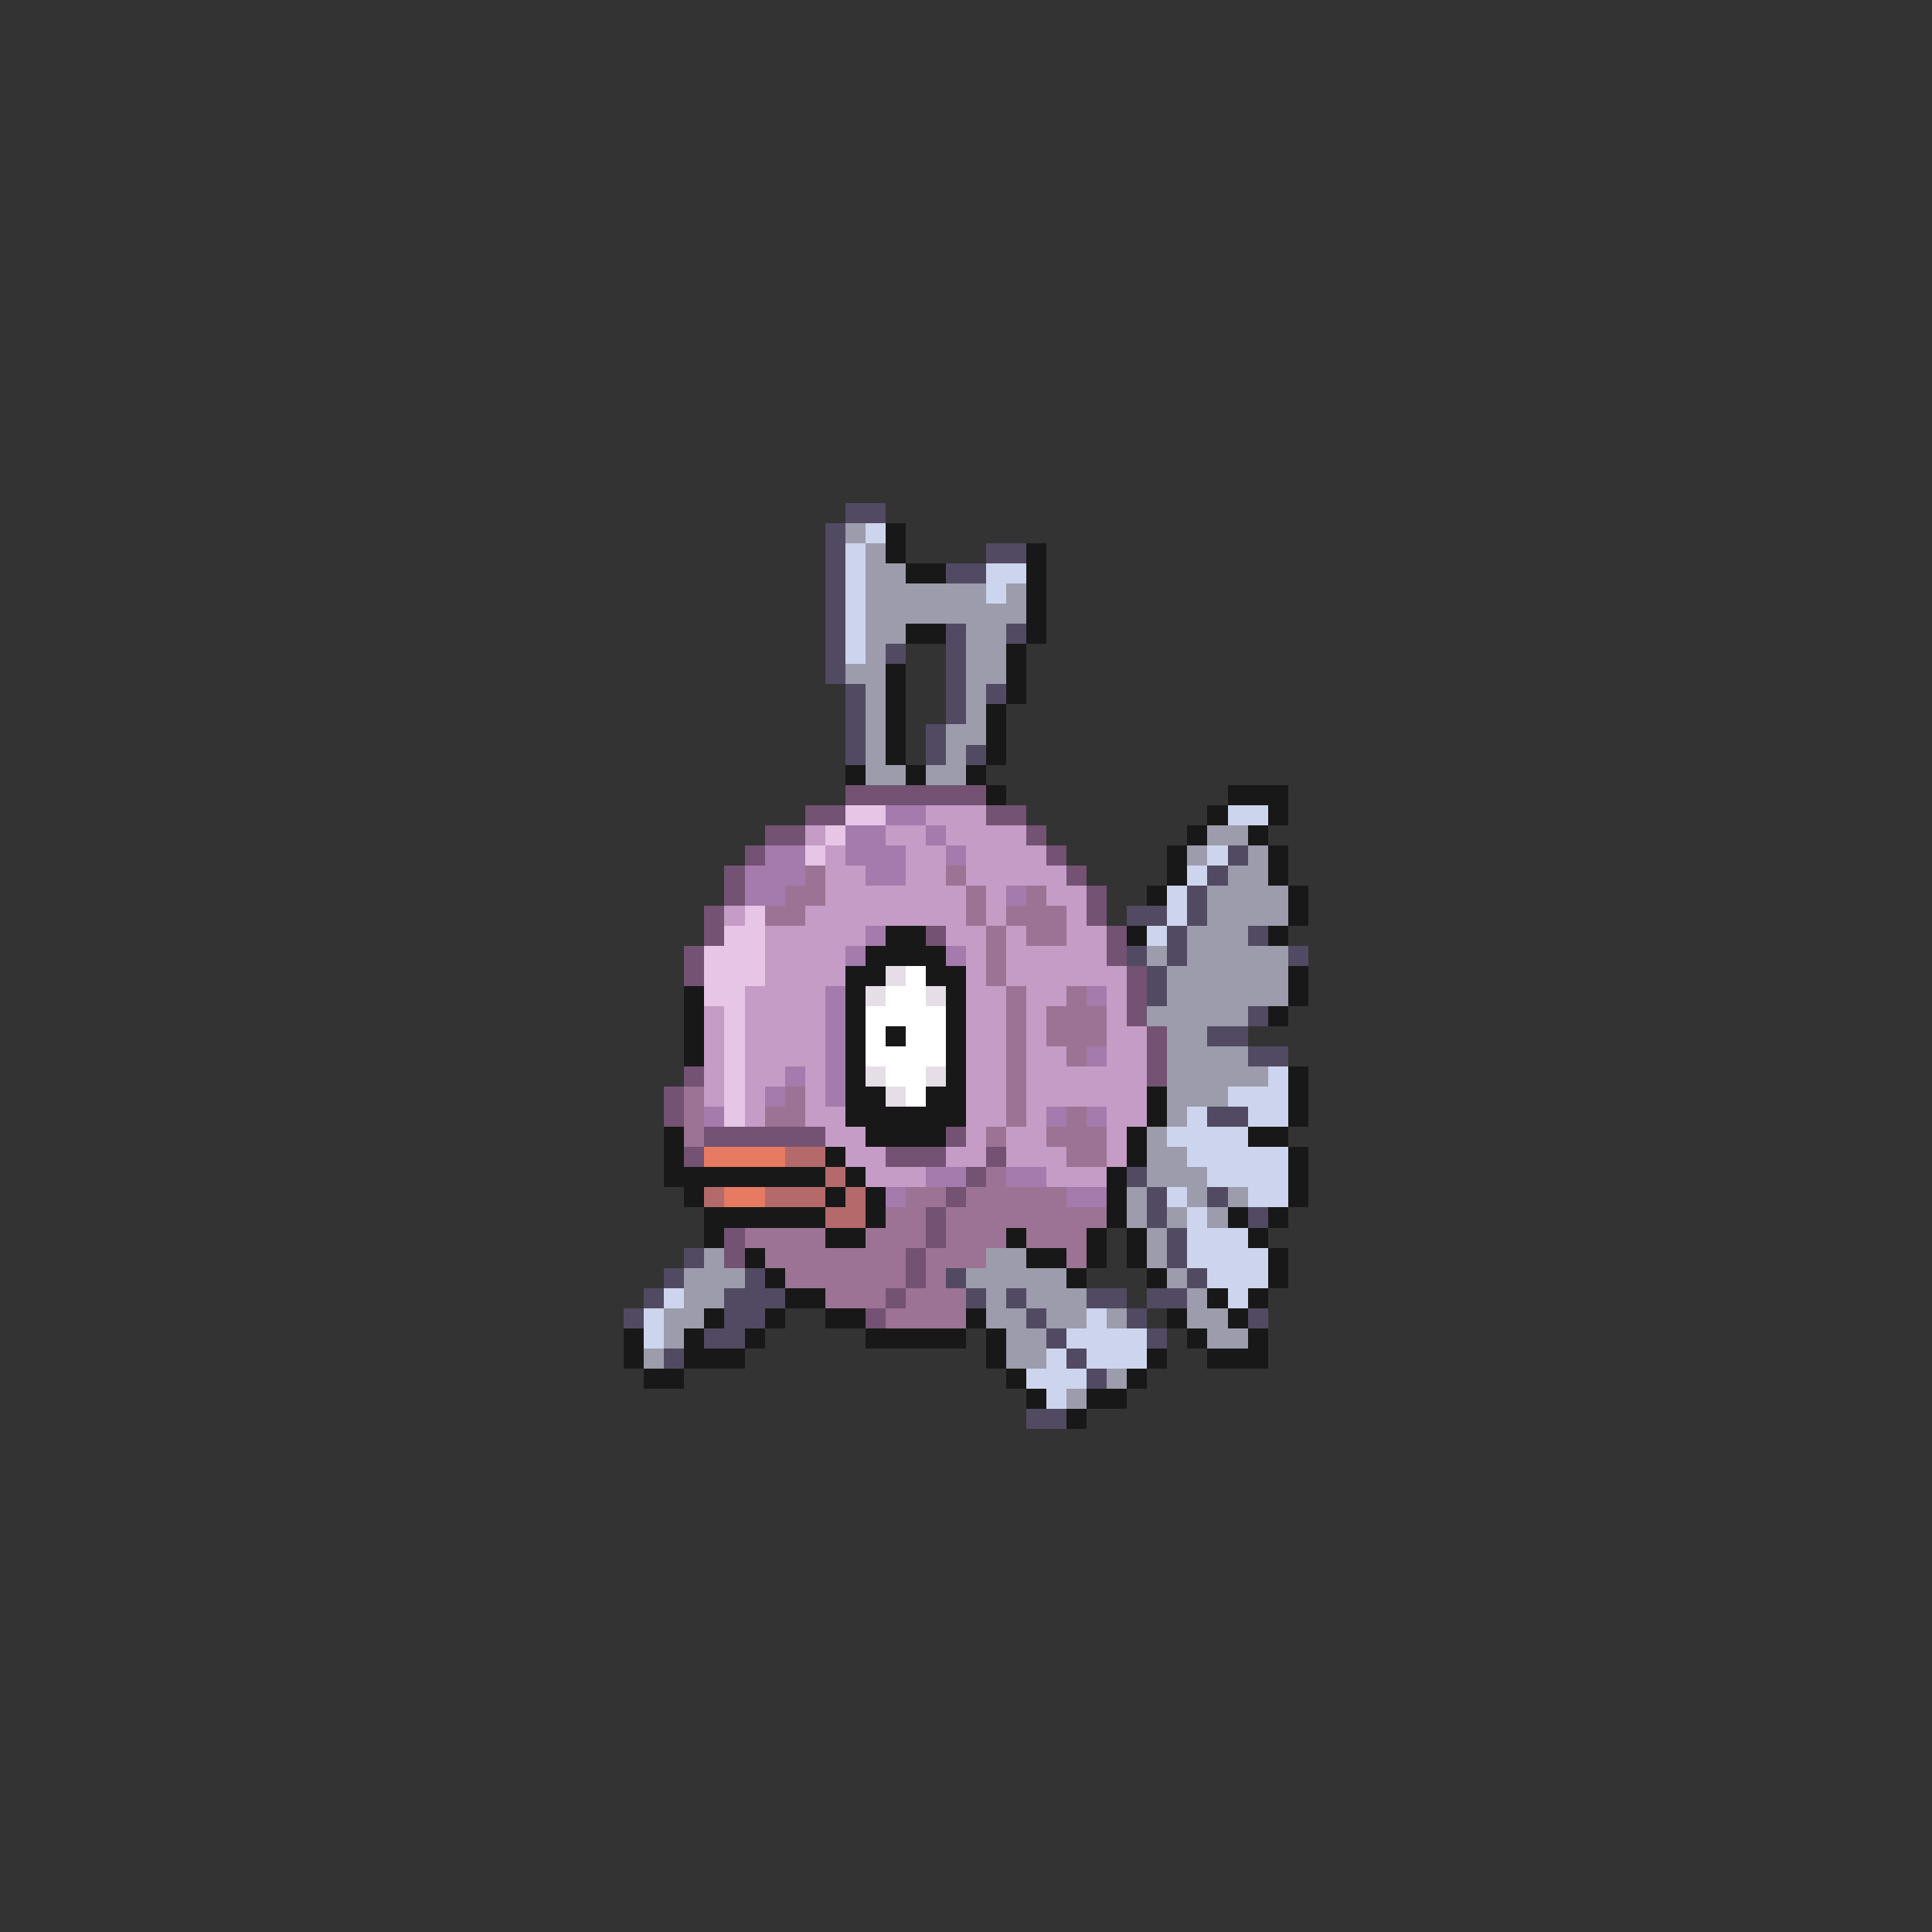<svg xmlns="http://www.w3.org/2000/svg" viewBox="0 -0.5 96 96" shape-rendering="crispEdges">
<rect x="0" y="-0.5" width="96" height="96" fill="#333333" stroke="none"/>
<path stroke="#524a62" d="M42 25h2M41 26h1M41 27h1M49 27h2M41 28h1M47 28h2M41 29h1M41 30h1M41 31h1M47 31h1M50 31h1M41 32h1M44 32h1M47 32h1M41 33h1M47 33h1M42 34h1M47 34h1M49 34h1M42 35h1M47 35h1M42 36h1M46 36h1M42 37h1M46 37h1M48 37h1M61 42h1M60 43h1M59 44h1M56 45h2M59 45h1M58 46h1M62 46h1M56 47h1M58 47h1M64 47h1M57 48h1M57 49h1M62 50h1M60 51h2M62 52h2M60 55h2M56 58h1M57 59h1M60 59h1M57 60h1M62 60h1M58 61h1M34 62h1M58 62h1M33 63h1M37 63h1M47 63h1M59 63h1M32 64h1M36 64h3M48 64h1M50 64h1M54 64h2M57 64h2M31 65h1M36 65h2M51 65h1M56 65h1M62 65h1M35 66h2M52 66h1M57 66h1M33 67h1M53 67h1M54 68h1M51 70h2" />
<path stroke="#9c9cac" d="M42 26h1M43 27h1M43 28h2M43 29h6M50 29h1M43 30h8M43 31h2M48 31h2M43 32h1M48 32h2M42 33h2M48 33h2M43 34h1M48 34h1M43 35h1M48 35h1M43 36h1M47 36h2M43 37h1M47 37h1M43 38h2M46 38h2M60 41h2M59 42h1M62 42h1M61 43h2M60 44h4M60 45h4M59 46h3M57 47h1M59 47h5M58 48h6M58 49h6M57 50h5M58 51h2M58 52h4M58 53h5M58 54h3M58 55h1M57 56h1M57 57h2M57 58h3M56 59h1M59 59h1M61 59h1M56 60h1M58 60h1M60 60h1M57 61h1M35 62h1M49 62h2M57 62h1M34 63h3M48 63h5M58 63h1M34 64h2M49 64h1M51 64h3M59 64h1M33 65h2M49 65h2M52 65h2M55 65h1M59 65h2M33 66h1M50 66h2M60 66h2M32 67h1M50 67h2M55 68h1M53 69h1" />
<path stroke="#cdd5ee" d="M43 26h1M42 27h1M42 28h1M49 28h2M42 29h1M49 29h1M42 30h1M42 31h1M42 32h1M61 40h2M60 42h1M59 43h1M58 44h1M58 45h1M57 46h1M63 53h1M61 54h3M59 55h1M62 55h2M58 56h4M59 57h5M60 58h4M58 59h1M62 59h2M59 60h1M59 61h3M59 62h4M60 63h3M33 64h1M61 64h1M32 65h1M54 65h1M32 66h1M53 66h4M52 67h1M54 67h3M51 68h3M52 69h1" />
<path stroke="#181818" d="M44 26h1M44 27h1M51 27h1M45 28h2M51 28h1M51 29h1M51 30h1M45 31h2M51 31h1M50 32h1M44 33h1M50 33h1M44 34h1M50 34h1M44 35h1M49 35h1M44 36h1M49 36h1M44 37h1M49 37h1M42 38h1M45 38h1M48 38h1M49 39h1M61 39h3M60 40h1M63 40h1M59 41h1M62 41h1M58 42h1M63 42h1M58 43h1M63 43h1M57 44h1M64 44h1M64 45h1M44 46h2M56 46h1M63 46h1M43 47h4M42 48h2M46 48h2M64 48h1M34 49h1M42 49h1M47 49h1M64 49h1M34 50h1M42 50h1M47 50h1M63 50h1M34 51h1M42 51h1M44 51h1M47 51h1M34 52h1M42 52h1M47 52h1M42 53h1M47 53h1M64 53h1M42 54h2M46 54h2M57 54h1M64 54h1M42 55h6M57 55h1M64 55h1M33 56h1M43 56h4M56 56h1M62 56h2M33 57h1M41 57h1M56 57h1M64 57h1M33 58h8M42 58h1M55 58h1M64 58h1M34 59h1M41 59h1M43 59h1M55 59h1M64 59h1M35 60h6M43 60h1M55 60h1M61 60h1M63 60h1M35 61h1M41 61h2M50 61h1M54 61h1M56 61h1M62 61h1M37 62h1M51 62h2M54 62h1M56 62h1M63 62h1M38 63h1M53 63h1M57 63h1M63 63h1M39 64h2M60 64h1M62 64h1M35 65h1M38 65h1M41 65h2M48 65h1M58 65h1M61 65h1M31 66h1M34 66h1M37 66h1M43 66h5M49 66h1M59 66h1M62 66h1M31 67h1M34 67h3M49 67h1M57 67h1M60 67h3M32 68h2M50 68h1M56 68h1M51 69h1M54 69h2M53 70h1" />
<path stroke="#735273" d="M42 39h7M40 40h2M49 40h2M38 41h2M51 41h1M37 42h1M52 42h1M36 43h1M53 43h1M36 44h1M54 44h1M35 45h1M54 45h1M35 46h1M46 46h1M55 46h1M34 47h1M55 47h1M34 48h1M56 48h1M56 49h1M56 50h1M57 51h1M57 52h1M34 53h1M57 53h1M33 54h1M33 55h1M35 56h6M47 56h1M34 57h1M44 57h3M49 57h1M48 58h1M47 59h1M46 60h1M36 61h1M46 61h1M36 62h1M45 62h1M45 63h1M44 64h1M43 65h1" />
<path stroke="#e6c5e6" d="M42 40h2M41 41h1M40 42h1M37 45h1M36 46h2M35 47h3M35 48h3M35 49h2M36 50h1M36 51h1M36 52h1M36 53h1M36 54h1M36 55h1" />
<path stroke="#a47bac" d="M44 40h2M42 41h2M46 41h1M38 42h2M42 42h3M47 42h1M37 43h3M43 43h2M37 44h2M50 44h1M43 46h1M42 47h1M47 47h1M41 49h1M54 49h1M41 50h1M41 51h1M41 52h1M54 52h1M39 53h1M41 53h1M38 54h1M41 54h1M35 55h1M52 55h1M54 55h1M46 58h2M50 58h2M44 59h1M53 59h2" />
<path stroke="#c59cc5" d="M46 40h3M40 41h1M44 41h2M47 41h4M41 42h1M45 42h2M48 42h4M41 43h2M45 43h2M48 43h5M41 44h7M49 44h1M52 44h2M36 45h1M40 45h8M49 45h1M53 45h1M38 46h5M47 46h2M50 46h1M53 46h2M38 47h4M48 47h1M50 47h5M38 48h4M48 48h1M50 48h6M37 49h4M48 49h2M51 49h2M55 49h1M35 50h1M37 50h4M48 50h2M51 50h1M55 50h1M35 51h1M37 51h4M48 51h2M51 51h1M55 51h2M35 52h1M37 52h4M48 52h2M51 52h2M55 52h2M35 53h1M37 53h2M40 53h1M48 53h2M51 53h6M35 54h1M37 54h1M40 54h1M48 54h2M51 54h6M37 55h1M40 55h2M48 55h2M51 55h1M55 55h2M41 56h2M48 56h1M50 56h2M55 56h1M42 57h2M47 57h2M50 57h3M55 57h1M43 58h3M52 58h3" />
<path stroke="#9c7394" d="M40 43h1M47 43h1M39 44h2M48 44h1M51 44h1M38 45h2M48 45h1M50 45h3M49 46h1M51 46h2M49 47h1M49 48h1M50 49h1M53 49h1M50 50h1M52 50h3M50 51h1M52 51h3M50 52h1M53 52h1M50 53h1M34 54h1M39 54h1M50 54h1M34 55h1M38 55h2M50 55h1M53 55h1M34 56h1M49 56h1M52 56h3M53 57h2M49 58h1M45 59h2M48 59h5M44 60h2M47 60h8M37 61h4M43 61h3M47 61h3M51 61h3M38 62h7M46 62h3M53 62h1M39 63h6M46 63h1M41 64h3M45 64h3M44 65h4" />
<path stroke="#e6dee6" d="M44 48h1M43 49h1M46 49h1M43 53h1M46 53h1M44 54h1" />
<path stroke="#ffffff" d="M45 48h1M44 49h2M43 50h4M43 51h1M45 51h2M43 52h4M44 53h2M45 54h1" />
<path stroke="#e67b62" d="M35 57h4M36 59h2" />
<path stroke="#b46a6a" d="M39 57h2M41 58h1M35 59h1M38 59h3M42 59h1M41 60h2" />
</svg>